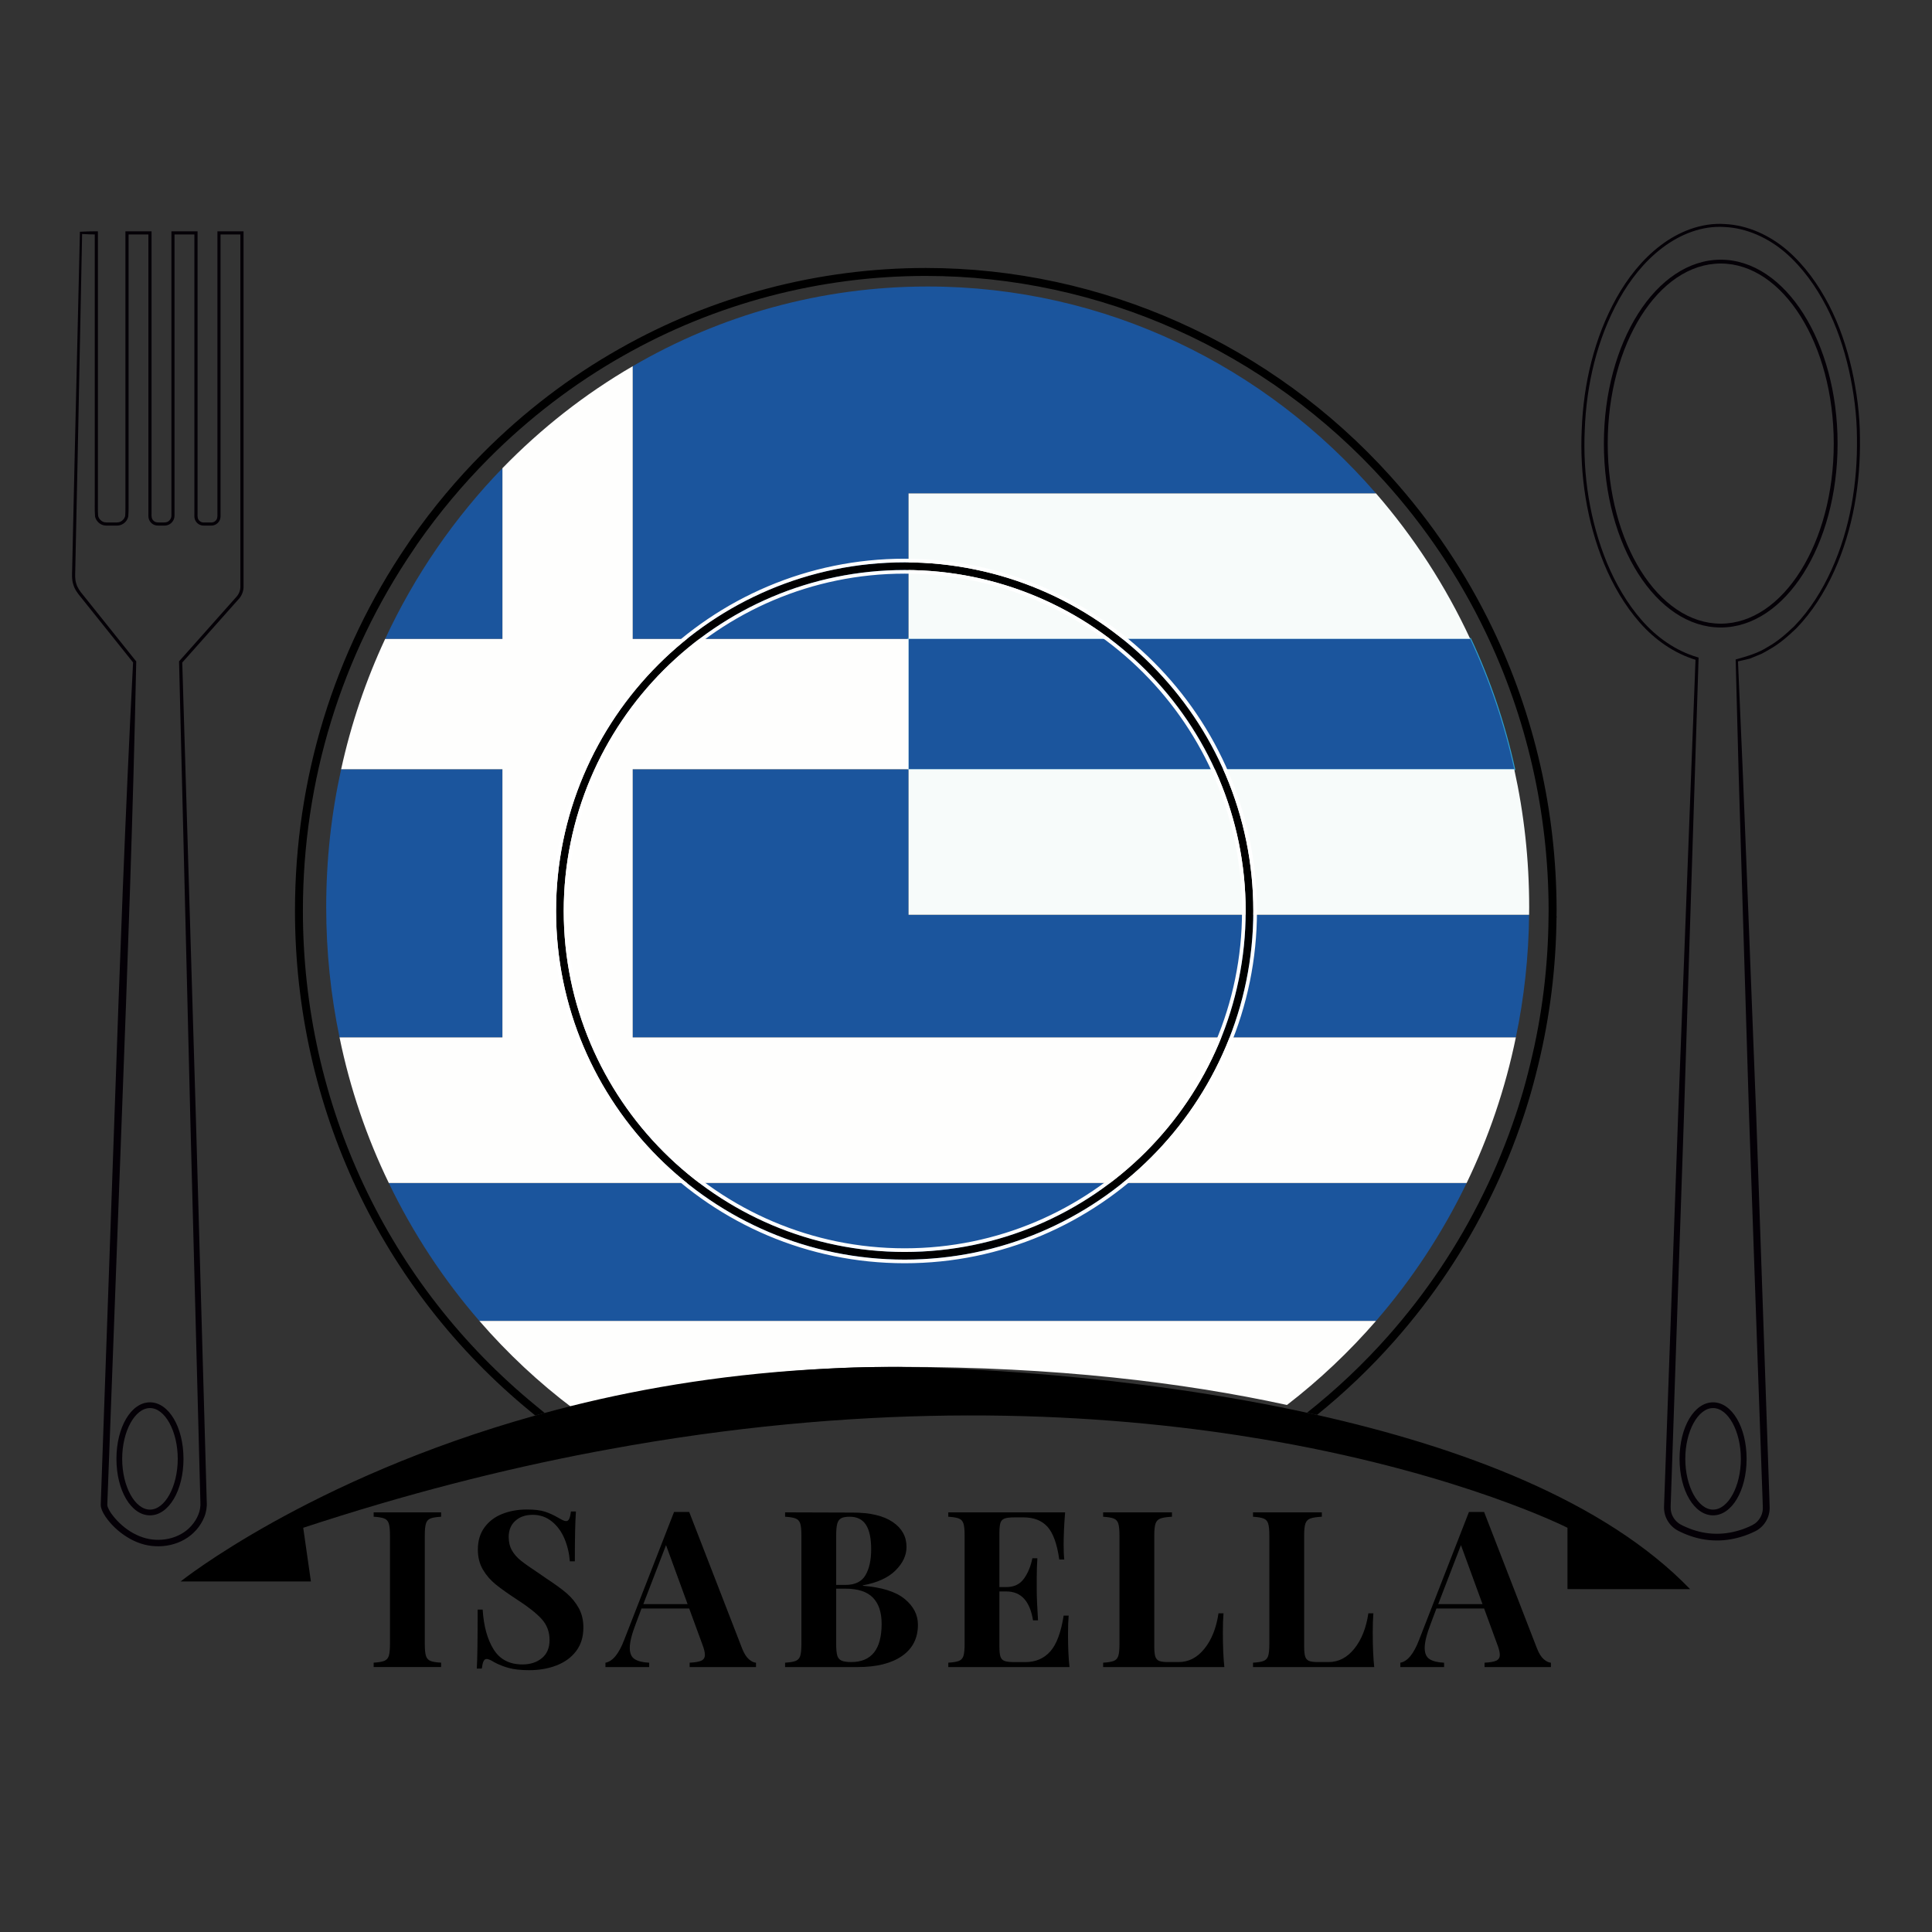 <?xml version="1.0" encoding="utf-8"?>
<!-- Generator: Adobe Illustrator 23.1.0, SVG Export Plug-In . SVG Version: 6.00 Build 0)  -->
<svg version="1.1" id="Capa_1" xmlns="http://www.w3.org/2000/svg" xmlns:xlink="http://www.w3.org/1999/xlink" x="0px" y="0px"
	 viewBox="0 0 1080 1080" style="enable-background:new 0 0 1080 1080;" xml:space="preserve">
<rect x="0" y="0" width="1080" height="1080" fill="#333333" stroke="none"/>
<style type="text/css">
	.st0{fill:#1B559D;}
	.st1{fill:#2E9DCD;}
	.st2{fill:#F7FBFA;}
	.st3{fill:#FEFEFD;}
	.st4{fill:#FFFFFF;}
	.st5{fill:#040006;}
	.st6{fill:#E4B144;}
	.st7{opacity:0.31;fill:#FFFFFF;}
</style>
<g>
	<path class="st0" d="M280.86,357.19h-65.58c16.53-35.59,38.81-67.85,65.58-95.47V357.19z"/>
	<path class="st0" d="M280.86,579.92H189.8c-4.88-23.47-7.45-47.84-7.45-72.82c0-26.51,2.87-52.3,8.35-77.1h90.16V579.92z"/>
	<path class="st0" d="M819.87,661.3c-13.54,28.06-30.63,53.97-50.67,77.1H267.97c-20.05-23.13-37.14-49.04-50.63-77.1H819.87z"/>
	<path class="st0" d="M507.88,275.81v81.38h-154.2V204.71c48.7-28.4,104.98-44.55,164.9-44.55c99.59,0,189.06,44.67,250.61,115.65
		H507.88z"/>
	<path class="st1" d="M847.13,430.54H507.34v-73.89h314.89l0.14,0.31c10.83,23.21,19.11,47.75,24.62,72.93L847.13,430.54z
		 M508.41,429.47H845.8c-5.47-24.76-13.63-48.89-24.26-71.74H508.41V429.47z"/>
	<path class="st0" d="M854.78,511.39c-0.26,23.47-2.78,46.39-7.41,68.53H353.68V430.01h154.2v81.38H854.78z"/>
	<path class="st2" d="M821.88,357.19h-314v-81.38H769.2C790.27,300.09,808.09,327.46,821.88,357.19z"/>
	<path class="st0" d="M846.47,430.01H507.88v-72.82h314C832.59,380.15,840.9,404.56,846.47,430.01z"/>
	<path class="st2" d="M854.82,507.1c0,1.41,0,2.87-0.04,4.28h-346.9v-81.38h338.59C851.95,454.81,854.82,480.59,854.82,507.1z"/>
	<path class="st3" d="M769.2,738.4c-15.03,17.3-31.7,33.07-49.77,46.99c-58.29-12.68-129.65-21.29-215.83-21.29
		c-24.8,0-94.19,0-183.15,23.3c-19.15-14.39-36.71-30.84-52.47-49H769.2z"/>
	<path class="st3" d="M847.37,579.92c-5.87,28.61-15.21,55.9-27.5,81.38H217.34c-12.34-25.49-21.67-52.77-27.54-81.38h91.06V430.01
		H190.7c5.57-25.44,13.88-49.86,24.59-72.82h65.58v-95.47c21.59-22.23,46.04-41.46,72.82-57.01v152.48h154.2v72.82h-154.2v149.91
		H847.37z"/>
	<path d="M870.1,512.13c0.04-1.02,0.04-2.02,0.04-3.01V508c-0.08-27.18-3.18-54.29-9.18-80.59c-6.05-26.44-15-52.05-26.59-76.11
		c-14.84-30.88-34.02-59.5-57.06-85.07C710.69,192.25,616.01,149.8,517.51,149.8c-60.01,0-119.25,15.63-171.28,45.19
		c-27.73,15.67-53.33,35.22-76.13,58.12c-14.64,14.68-28.15,30.82-40.18,48.02l-0.88,1.32c-0.51,0.75-1.02,1.49-1.47,2.18
		c-41.02,60.19-62.68,130.89-62.68,204.48c0,109.44,48.06,211.57,131.85,280.13c0.79,0.69,1.61,1.36,2.46,2.04
		c1.75-0.49,3.52-0.98,5.29-1.45c-0.35-0.26-0.71-0.55-1.06-0.83c-1.28-1.04-2.56-2.06-3.83-3.16
		c-82.79-67.77-130.28-168.63-130.28-276.73c0-72.69,21.42-142.54,61.95-202l2.32-3.46c11.85-16.96,25.2-32.9,39.65-47.41
		c22.51-22.6,47.8-41.91,75.18-57.39c51.36-29.19,109.84-44.6,169.08-44.6c97.24,0,190.72,41.89,256.51,114.95
		c22.74,25.22,41.69,53.5,56.35,84.01c11.46,23.76,20.3,49.06,26.26,75.18c5.92,25.97,8.98,52.76,9.06,79.59v1.12
		c0,1.08,0,2.16-0.04,3.24v0.47c-0.26,27.66-3.64,55.04-10.08,81.37c-0.9,3.68-1.81,7.31-2.79,10.91c-0.83,3.18-1.77,6.35-2.75,9.53
		c-0.83,2.79-1.71,5.56-2.65,8.31c-5.13,15.41-11.24,30.31-18.14,44.28c-14.01,28.72-31.92,55.51-53.23,79.59
		c-13.76,15.55-28.95,29.92-45.37,42.93c1.87,0.39,3.73,0.79,5.58,1.22c15.47-12.48,29.94-26.3,43.12-41.2
		c21.6-24.39,39.74-51.5,53.9-80.59c6.98-14.15,13.17-29.21,18.36-44.8c0.96-2.79,1.83-5.62,2.69-8.43c1-3.24,1.93-6.47,2.79-9.69
		c0.98-3.62,1.91-7.29,2.81-10.99c6.49-26.61,9.93-54.27,10.22-82.24l0.12-0.57L870.1,512.13z"/>
	<g>
		<path d="M505.73,704.13c-107.46,0-194.89-87.43-194.89-194.89s87.43-194.89,194.89-194.89s194.89,87.43,194.89,194.89
			S613.2,704.13,505.73,704.13z M505.73,318.64c-105.1,0-190.6,85.5-190.6,190.6s85.51,190.6,190.6,190.6s190.6-85.5,190.6-190.6
			S610.83,318.64,505.73,318.64z"/>
		<path class="st4" d="M505.73,314.36c107.46,0,194.89,87.43,194.89,194.89c0,107.46-87.43,194.89-194.89,194.89
			s-194.89-87.43-194.89-194.89C310.85,401.78,398.27,314.36,505.73,314.36 M505.73,699.85c105.1,0,190.6-85.5,190.6-190.6
			c0-105.1-85.51-190.6-190.6-190.6s-190.6,85.5-190.6,190.6C315.13,614.35,400.64,699.85,505.73,699.85 M505.73,312.32
			c-108.58,0-196.92,88.34-196.92,196.92c0,108.58,88.34,196.92,196.92,196.92s196.92-88.34,196.92-196.92
			C702.66,400.66,614.32,312.32,505.73,312.32L505.73,312.32z M505.73,697.81c-103.98,0-188.57-84.59-188.57-188.57
			s84.59-188.57,188.57-188.57c103.98,0,188.57,84.59,188.57,188.57S609.71,697.81,505.73,697.81L505.73,697.81z"/>
	</g>
	<path class="st5" d="M45.9,130.81l-2.5,125.32l-1.33,62.64c-0.06,2.66-0.24,5.14,0.57,7.5c0.71,2.43,2.13,4.35,3.86,6.4l9.82,12.27
		l19.64,24.55l0,0l0.2,0.25l-0.01,0.33c-1.75,84.9-4.86,169.75-8.07,254.59l-4.76,127.27l-2.38,63.64l-0.6,15.91l-0.3,7.95
		c-0.01,0.63-0.07,1.4-0.05,1.91c0.01,0.3,0.13,0.77,0.32,1.29c0.39,1.03,1,2.1,1.68,3.13c5.7,8.09,15.03,14.55,24.98,14.97
		c4.99,0.27,10.06-0.82,14.34-3.24c4.29-2.41,7.75-6.3,9.57-10.81c0.91-2.35,1.3-4.42,1.13-7.14l-0.21-7.96l-0.42-15.91l-1.67-63.65
		l-3.34-127.3l-6.27-254.62l0-0.05l-0.01-0.35l0.23-0.26l20.98-23.6l10.49-11.8c1.78-1.8,2.68-4.06,2.58-6.56v-7.89v-63.14V130.18
		l0.88,0.88h-12.85l0.88-0.88v83.68v41.84v20.92v10.46c-0.04,0.86,0.1,1.71-0.15,2.81c-0.24,1.02-0.82,1.97-1.61,2.65
		c-0.79,0.7-1.8,1.13-2.84,1.25c-1.05,0.06-1.79,0.02-2.71,0.03c-0.91-0.01-1.65,0.03-2.71-0.03c-1.05-0.12-2.06-0.55-2.84-1.25
		c-0.79-0.69-1.36-1.63-1.61-2.65c-0.25-1.1-0.11-1.95-0.15-2.81v-10.46V255.7v-41.84v-83.68l0.88,0.88H96.68l0.88-0.88v83.61v41.81
		v20.9v10.45c-0.02,0.81,0.08,1.79-0.23,2.84c-0.29,0.99-0.86,1.9-1.63,2.59c-0.76,0.7-1.73,1.16-2.75,1.35
		c-1.1,0.16-1.87,0.06-2.76,0.09c-0.92-0.03-1.62,0.06-2.74-0.07c-1.03-0.15-2.02-0.63-2.78-1.33c-0.77-0.7-1.32-1.64-1.57-2.66
		c-0.25-1.09-0.11-1.95-0.15-2.81V276.5v-20.9v-41.81v-83.61l0.88,0.88H70.99l0.88-0.88v84.45v42.23v21.11
		c-0.07,3.6,0.16,6.86-0.16,10.74c-0.43,2-1.85,3.73-3.72,4.55c-0.91,0.43-2,0.58-2.93,0.56h-2.64h-2.64
		c-0.92,0.02-2.02-0.13-2.93-0.56c-1.87-0.82-3.29-2.55-3.72-4.55c-0.31-3.88-0.09-7.14-0.16-10.74v-21.11v-42.23v-84.45l0.88,0.88
		C51.2,131.07,48.61,130.96,45.9,130.81z M44.67,129.55c3-0.15,6.12-0.26,9.18-0.25l0.88,0v0.88v84.45v42.23v21.11
		c0.05,3.43-0.12,7.24,0.12,10.36c0.31,1.45,1.35,2.73,2.72,3.32c1.28,0.64,3.06,0.34,4.85,0.41c1.79-0.07,3.58,0.23,4.85-0.41
		c1.37-0.6,2.41-1.87,2.72-3.32c0.23-3.12,0.06-6.93,0.12-10.36v-21.11v-42.23v-84.45v-0.88h0.88h12.85h0.88v0.88v83.61v41.81v20.9
		v10.45c-0.08,1.87,0.01,3.16,1.15,4.17c1.04,1.06,2.48,0.96,4.34,0.94c1.86,0.04,3.24,0.07,4.34-0.99c0.53-0.47,0.92-1.1,1.12-1.77
		c0.21-0.63,0.15-1.43,0.16-2.35V276.5v-20.9v-41.81v-83.61v-0.88h0.88h12.85h0.88v0.88v83.68v41.84v20.92v10.46
		c-0.08,1.88,0,3.16,1.16,4.15c0.52,0.46,1.18,0.74,1.87,0.82c0.69,0.04,1.69,0.01,2.52,0.02c0.83-0.01,1.84,0.02,2.52-0.02
		c0.69-0.08,1.35-0.36,1.87-0.82c1.15-0.98,1.23-2.27,1.16-4.15v-10.46V255.7v-41.84v-83.68v-0.88h0.88h12.85h0.88v0.88v126.29
		v63.14v7.89c0.16,2.78-1.06,5.81-3.02,7.72l-10.49,11.8l-20.98,23.6l0.22-0.61l0,0.05l7.62,254.63l3.6,127.32l1.8,63.66l0.45,15.92
		l0.22,7.96c0.21,2.58-0.28,5.87-1.36,8.44c-2.14,5.34-6.14,9.81-11.09,12.61c-4.95,2.82-10.69,4.03-16.28,3.74
		c-5.68-0.22-11.14-2.19-15.84-5.14c-4.73-2.94-8.84-6.75-12.04-11.4c-0.78-1.19-1.51-2.43-2.07-3.88
		c-0.27-0.73-0.52-1.53-0.56-2.57c-0.02-0.81,0.03-1.37,0.05-2.06l0.28-7.96l0.56-15.91l2.25-63.64l4.5-127.28
		c2.96-84.85,6.02-169.71,10.44-254.51l0.19,0.58l0,0l-19.64-24.55l-9.82-12.27c-1.64-1.93-3.42-4.31-4.16-6.98
		c-0.91-2.66-0.72-5.52-0.65-8.08l1.4-63.07L44.67,129.55z"/>
	<path class="st5" d="M83.83,847.09c-10.51,0-18.74-13.87-18.74-31.59c0-17.71,8.23-31.59,18.74-31.59s18.74,13.87,18.74,31.59
		C102.57,833.21,94.34,847.09,83.83,847.09z M83.83,787.12c-8.42,0-15.53,12.99-15.53,28.38s7.11,28.38,15.53,28.38
		s15.53-12.99,15.53-28.38S92.25,787.12,83.83,787.12z"/>
	<path class="st5" d="M971.55,369.71l2.77,63.98l2.52,63.71l4.94,127.2l4.39,126.98l2.16,63.52l0.54,15.88l0.27,7.94l0.12,4.05
		c-0.01,1.53-0.26,3.05-0.73,4.5c-0.95,2.9-2.82,5.48-5.3,7.28c-1.27,0.95-2.64,1.52-3.84,2.08c-1.26,0.56-2.54,1.07-3.84,1.54
		c-5.2,1.81-10.73,2.86-16.28,2.76c-5.55-0.03-11.07-1.18-16.2-3.2c-1.31-0.46-2.54-1.07-3.78-1.65c-1.2-0.51-2.64-1.34-3.77-2.3
		c-2.33-1.94-4.07-4.6-4.84-7.55c-0.39-1.45-0.52-3.07-0.46-4.46l0.14-3.98l0.29-7.96l0.57-15.93l2.29-63.7l4.59-127.4l9.72-254.78
		l0-0.04l0.62,0.84c-12.45-3.65-23.38-11.4-31.83-21.03c-8.48-9.67-14.96-20.92-19.88-32.73c-9.7-23.7-13.7-49.59-12.53-75.1
		c0.96-25.49,6.92-51.1,19.37-73.55c6.26-11.14,14.3-21.49,24.57-29.31c10.15-7.77,22.92-12.94,35.96-12.06
		c12.99,0.58,25.31,6.37,35.05,14.73c9.74,8.46,17.31,19.11,23.21,30.45c5.91,11.38,9.99,23.63,12.83,36.08
		c2.76,12.47,4.47,25.23,4.53,38.02c0.4,25.51-3.8,51.37-14.4,74.76c-5.29,11.64-12.17,22.69-21.12,31.94
		c-4.64,4.43-9.51,8.73-15.17,11.87c-1.41,0.78-2.78,1.65-4.22,2.36l-4.48,1.85c-0.75,0.3-1.5,0.64-2.24,0.9l-2.17,0.53
		L971.55,369.71z M970.24,368.66c6.65-1.88,12.67-3.59,17.96-7.03c5.51-3.05,10.26-7.25,14.81-11.59
		c8.78-9.07,15.57-19.96,20.79-31.46c10.47-23.1,14.65-48.75,14.25-74.03c-0.06-12.68-1.75-25.32-4.49-37.68
		c-2.81-12.33-6.85-24.45-12.69-35.69c-5.83-11.2-13.29-21.67-22.81-29.95c-9.53-8.17-21.48-13.76-34.03-14.33
		c-12.59-0.86-24.95,4.14-34.87,11.72c-10.03,7.63-17.95,17.8-24.12,28.79c-12.28,22.15-18.21,47.53-19.15,72.8
		c-1.17,25.3,2.81,50.96,12.4,74.39c4.86,11.67,11.26,22.76,19.58,32.26c8.3,9.46,18.97,16.99,31.02,20.53l0.64,0.19l-0.02,0.65
		l0,0.04l-8.14,254.82l-4.34,127.4l-2.17,63.7l-0.54,15.92l-0.27,7.96l-0.14,3.98c-0.05,1.26,0.05,2.31,0.34,3.43
		c0.58,2.19,1.88,4.19,3.64,5.64c1.67,1.39,4.2,2.37,6.54,3.34c4.75,1.85,9.8,2.9,14.89,2.92c5.08,0.08,10.16-0.89,14.97-2.57
		c2.29-0.86,5-1.92,6.71-3.13c1.82-1.33,3.21-3.25,3.91-5.4c0.35-1.08,0.53-2.21,0.53-3.33l-0.12-3.91l-0.28-7.98l-0.57-15.97
		l-2.27-63.89l-4.47-127.82l-3.91-127.6l-1.91-63.7L970.24,368.66z"/>
	<path class="st5" d="M961.9,350.77c-36.02,0-65.32-46.12-65.32-102.8s29.3-102.8,65.32-102.8c36.02,0,65.32,46.12,65.32,102.8
		S997.92,350.77,961.9,350.77z M961.9,147.31c-34.83,0-63.18,45.15-63.18,100.66s28.34,100.66,63.18,100.66
		c34.83,0,63.18-45.15,63.18-100.66S996.73,147.31,961.9,147.31z"/>
	<path class="st5" d="M957.62,847.09c-10.51,0-18.74-13.87-18.74-31.59c0-17.71,8.23-31.59,18.74-31.59s18.74,13.87,18.74,31.59
		C976.36,833.21,968.12,847.09,957.62,847.09z M957.62,787.12c-8.42,0-15.53,12.99-15.53,28.38s7.11,28.38,15.53,28.38
		c8.42,0,15.53-12.99,15.53-28.38S966.03,787.12,957.62,787.12z"/>
	<path d="M876.23,888.32v-34.28c0,0-58.26-29.6-162.51-48.16c-2.73-0.47-5.5-0.96-8.31-1.42c-4.36-0.73-8.79-1.45-13.31-2.14
		c-87.13-13.33-202.34-18.12-339.67,5.68c-4.25,0.73-8.55,1.49-12.84,2.3c-2.54,0.45-5.11,0.94-7.67,1.42
		c-51.28,9.75-105.53,23.57-162.42,42.32l4.3,29.99h-72.82c0,0,71.74-57.41,198.23-92.74c1.75-0.49,3.52-0.98,5.29-1.45
		c4.68-1.28,9.45-2.52,14.27-3.73c0.04-0.04,0.14-0.08,0.22-0.08c42.61-10.65,90.91-18.5,144.19-20.99
		c4.95-0.26,9.57-0.47,13.86-0.59c4.23-0.14,8.18-0.22,11.73-0.26c3.48-0.04,6.98-0.08,10.54-0.08c0,0,0.47,0,1.42,0
		c12.76,0.08,110.19,1.53,214.66,22.43c5.07,1.02,10.16,2.08,15.25,3.2c1.87,0.39,3.73,0.79,5.58,1.22
		c79.76,17.89,160.59,47.68,208.55,97.37C923.35,888.32,876.23,888.32,876.23,888.32z"/>
	<g>
		<path d="M246.58,847.86c-2.74,0.16-4.73,0.49-5.96,0.98c-1.23,0.5-2.07,1.43-2.5,2.8c-0.44,1.37-0.66,3.61-0.66,6.71v60.6
			c0,3.1,0.22,5.34,0.66,6.71c0.44,1.37,1.27,2.31,2.5,2.8c1.23,0.5,3.22,0.83,5.96,0.98v2.45h-37.7v-2.45
			c2.66-0.16,4.63-0.49,5.9-0.98c1.27-0.5,2.13-1.43,2.56-2.8c0.44-1.37,0.66-3.61,0.66-6.71v-60.6c0-3.1-0.22-5.34-0.66-6.71
			c-0.44-1.37-1.29-2.31-2.56-2.8c-1.27-0.5-3.24-0.83-5.9-0.98v-2.45h37.7V847.86z"/>
		<path d="M304.62,845.03c2.52,0.82,5.1,2,7.72,3.55c0.87,0.52,1.66,0.93,2.36,1.25c0.7,0.32,1.28,0.48,1.76,0.48
			c0.75,0,1.33-0.43,1.73-1.28c0.4-0.85,0.72-2.22,0.95-4.09h2.8c-0.4,5.45-0.6,14.73-0.6,27.85h-2.8
			c-0.32-4.41-1.31-8.62-2.98-12.61c-1.67-4-4.04-7.23-7.1-9.69c-3.06-2.47-6.62-3.7-10.68-3.7c-3.98,0-7.21,1.11-9.69,3.34
			c-2.49,2.23-3.73,5.25-3.73,9.07c0,2.86,0.61,5.36,1.82,7.49c1.21,2.13,2.92,4.07,5.13,5.82c2.21,1.75,5.58,4.12,10.11,7.1
			l3.94,2.74c4.81,3.14,8.6,5.9,11.36,8.26c2.76,2.37,5.02,5.12,6.77,8.26c1.75,3.14,2.62,6.78,2.62,10.92
			c0,5.21-1.34,9.59-4.03,13.15c-2.68,3.56-6.33,6.23-10.94,8.02c-4.61,1.79-9.72,2.68-15.33,2.68c-4.57,0-8.36-0.41-11.36-1.22
			c-3-0.81-5.78-1.92-8.32-3.31c-1.79-1.15-3.16-1.73-4.12-1.73c-0.76,0-1.33,0.43-1.73,1.28c-0.4,0.86-0.72,2.22-0.95,4.09h-2.8
			c0.32-5.13,0.48-16.12,0.48-32.98h2.8c0.56,9.15,2.58,16.54,6.08,22.19c3.5,5.65,8.89,8.47,16.16,8.47
			c4.37,0,7.99-1.17,10.86-3.52c2.86-2.35,4.29-5.73,4.29-10.14c0-4.57-1.47-8.48-4.41-11.72c-2.94-3.24-7.6-6.91-13.96-11
			c-4.85-3.18-8.75-5.95-11.69-8.32c-2.94-2.37-5.35-5.15-7.22-8.35c-1.87-3.2-2.8-6.93-2.8-11.18c0-4.89,1.24-9.03,3.73-12.41
			c2.48-3.38,5.81-5.88,9.96-7.52c4.15-1.63,8.72-2.45,13.69-2.45C298.73,843.81,302.1,844.22,304.62,845.03z"/>
		<path d="M418.61,927.52c1.39,1.21,2.72,1.86,4,1.94v2.45h-37.1v-2.45c3.1-0.16,5.3-0.55,6.59-1.16c1.29-0.62,1.94-1.7,1.94-3.25
			c0-1.47-0.48-3.42-1.43-5.84l-7.34-20.04h-26.66l-3.16,8.41c-2.27,5.88-3.4,10.42-3.4,13.6c0,3.02,0.91,5.12,2.74,6.29
			c1.83,1.17,4.53,1.84,8.11,2v2.45h-24.45v-2.45c4.02-0.72,7.52-4.99,10.5-12.82l27.85-71.45h8.47l29.64,76.46
			C415.99,924.35,417.22,926.31,418.61,927.52z M384.37,896.71l-12.05-32.98l-12.7,32.98H384.37z"/>
		<path d="M505.67,893.79c4.97,4.06,7.46,8.87,7.46,14.43c0,7.55-2.97,13.39-8.92,17.51c-5.94,4.12-14.21,6.17-24.78,6.17h-40.56
			v-2.45c2.66-0.16,4.63-0.49,5.9-0.98c1.27-0.5,2.13-1.43,2.56-2.8c0.44-1.37,0.66-3.61,0.66-6.71v-60.6c0-3.1-0.22-5.34-0.66-6.71
			c-0.44-1.37-1.29-2.31-2.56-2.8c-1.27-0.5-3.24-0.83-5.9-0.98v-2.45l37.7,0.12c9.78,0,17.26,1.75,22.43,5.25
			c5.17,3.5,7.75,8.15,7.75,13.96c0,4.69-2.06,9.08-6.17,13.15c-4.12,4.08-10.19,6.85-18.22,8.32v0.24
			C492.92,887.29,500.7,889.74,505.67,893.79z M470.18,848.73c-1.03,0.58-1.75,1.59-2.15,3.04c-0.4,1.45-0.6,3.65-0.6,6.59v27.62
			h5.25c5.29,0,9-1.81,11.12-5.43c2.13-3.62,3.19-8.45,3.19-14.49c0-6.08-0.96-10.64-2.89-13.66c-1.93-3.02-4.96-4.53-9.1-4.53
			C472.82,847.86,471.21,848.15,470.18,848.73z M492.84,907.69c0-6.4-1.63-11.27-4.89-14.61c-3.26-3.34-8.39-5.01-15.39-5.01h-5.13
			v30.9c0,2.94,0.2,5.1,0.6,6.47c0.4,1.37,1.19,2.33,2.39,2.86s3,0.8,5.43,0.8C487.18,929.1,492.84,921.96,492.84,907.69z"/>
		<path d="M597.86,931.9H530.1v-2.45c2.66-0.16,4.63-0.49,5.91-0.98c1.27-0.5,2.13-1.43,2.56-2.8c0.44-1.37,0.66-3.61,0.66-6.71
			v-60.6c0-3.1-0.22-5.34-0.66-6.71c-0.44-1.37-1.29-2.31-2.56-2.8c-1.27-0.5-3.24-0.83-5.91-0.98v-2.45h65.31
			c-0.56,6.76-0.83,12.78-0.83,18.07c0,3.58,0.12,6.34,0.36,8.29h-2.8c-1.23-8.71-3.43-14.81-6.59-18.31
			c-3.16-3.5-7.64-5.25-13.45-5.25h-5.01c-2.5,0-4.33,0.21-5.49,0.63c-1.15,0.42-1.93,1.21-2.33,2.39c-0.4,1.17-0.6,3.07-0.6,5.7
			v30.24h3.88c4.33,0,7.62-1.58,9.87-4.74c2.25-3.16,3.81-6.95,4.68-11.36h2.8c-0.24,3.42-0.36,7.26-0.36,11.51v5.84
			c0,4.14,0.24,9.92,0.72,17.36h-2.8c-1.71-10.77-6.68-16.16-14.91-16.16h-3.88v30.78c0,2.63,0.2,4.52,0.6,5.7
			c0.4,1.17,1.17,1.97,2.33,2.39c1.15,0.42,2.98,0.63,5.49,0.63h6.02c5.76,0,10.42-1.98,13.96-5.93c3.54-3.96,6.04-10.65,7.52-20.07
			h2.8c-0.24,2.66-0.36,6.08-0.36,10.26C597.02,920.83,597.3,927.01,597.86,931.9z"/>
		<path d="M655.15,847.86c-2.94,0.16-5.09,0.49-6.44,0.98c-1.35,0.5-2.27,1.43-2.74,2.8c-0.48,1.37-0.72,3.61-0.72,6.71v62.03
			c0,2.63,0.2,4.52,0.6,5.7c0.4,1.17,1.11,1.97,2.15,2.39c1.03,0.42,2.68,0.63,4.95,0.63h5.96c5.57,0,10.36-2.48,14.37-7.46
			c4.02-4.97,6.64-11.57,7.87-19.8h2.8c-0.24,2.78-0.36,6.36-0.36,10.74c0,7.83,0.28,14.28,0.83,19.33h-67.76v-2.45
			c2.66-0.16,4.63-0.49,5.91-0.98c1.27-0.5,2.13-1.43,2.56-2.8c0.44-1.37,0.66-3.61,0.66-6.71v-60.6c0-3.1-0.22-5.34-0.66-6.71
			c-0.44-1.37-1.29-2.31-2.56-2.8c-1.27-0.5-3.24-0.83-5.91-0.98v-2.45h38.47V847.86z"/>
		<path d="M738.93,847.86c-2.94,0.16-5.09,0.49-6.44,0.98c-1.35,0.5-2.27,1.43-2.74,2.8c-0.48,1.37-0.72,3.61-0.72,6.71v62.03
			c0,2.63,0.2,4.52,0.6,5.7c0.4,1.17,1.11,1.97,2.15,2.39c1.03,0.42,2.68,0.63,4.95,0.63h5.96c5.57,0,10.36-2.48,14.37-7.46
			c4.02-4.97,6.64-11.57,7.87-19.8h2.8c-0.24,2.78-0.36,6.36-0.36,10.74c0,7.83,0.28,14.28,0.83,19.33h-67.76v-2.45
			c2.66-0.16,4.63-0.49,5.91-0.98c1.27-0.5,2.13-1.43,2.56-2.8c0.44-1.37,0.66-3.61,0.66-6.71v-60.6c0-3.1-0.22-5.34-0.66-6.71
			c-0.44-1.37-1.29-2.31-2.56-2.8c-1.27-0.5-3.24-0.83-5.91-0.98v-2.45h38.47V847.86z"/>
		<path d="M862.97,927.52c1.39,1.21,2.72,1.86,4,1.94v2.45h-37.1v-2.45c3.1-0.16,5.3-0.55,6.59-1.16c1.29-0.62,1.94-1.7,1.94-3.25
			c0-1.47-0.48-3.42-1.43-5.84l-7.34-20.04h-26.66l-3.16,8.41c-2.27,5.88-3.4,10.42-3.4,13.6c0,3.02,0.91,5.12,2.74,6.29
			c1.83,1.17,4.53,1.84,8.11,2v2.45H782.8v-2.45c4.02-0.72,7.51-4.99,10.5-12.82l27.85-71.45h8.47l29.64,76.46
			C860.34,924.35,861.57,926.31,862.97,927.52z M828.73,896.71l-12.05-32.98l-12.7,32.98H828.73z"/>
	</g>
</g>
</svg>
